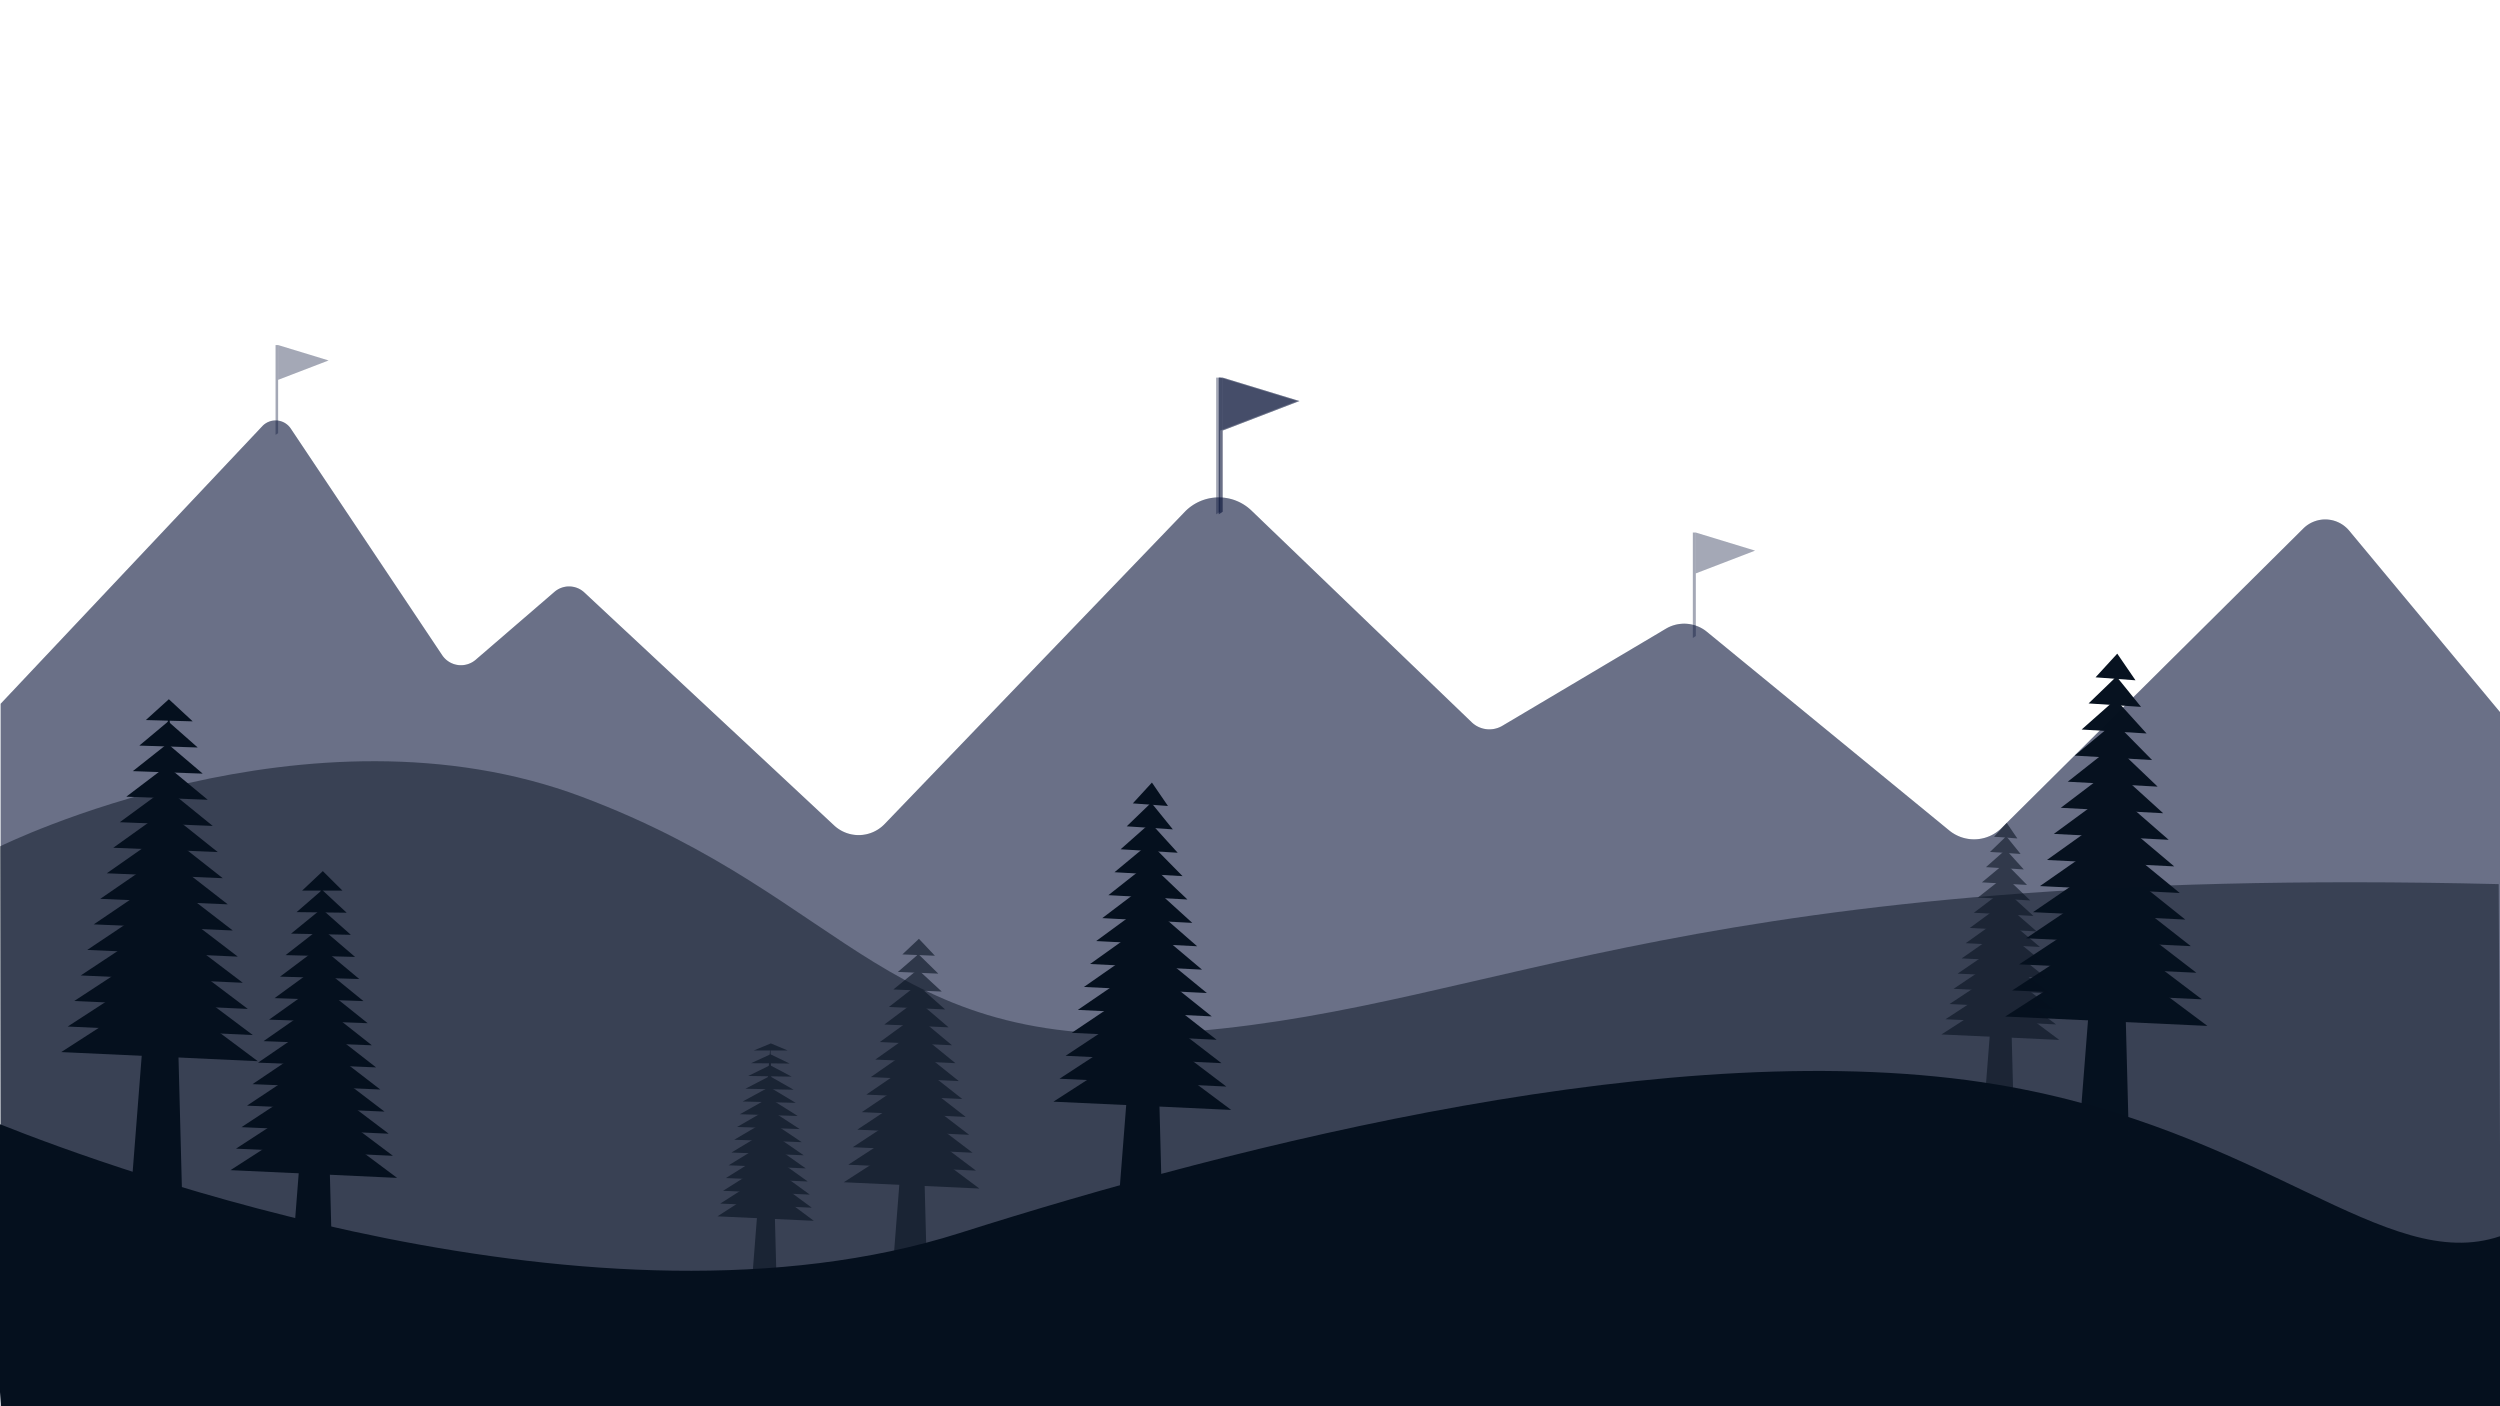 <svg xmlns="http://www.w3.org/2000/svg" viewBox="0 0 1920 1080">
  <title>Artboard 1</title>
  <g>
    <path d="M.5,540.5l201-213.24a14,14,0,0,1,21.76,1.82L339.59,503.18a17.36,17.36,0,0,0,25.77,3.5l60.46-52.12a17.18,17.18,0,0,1,22.94.45L640.59,633.93a27.65,27.65,0,0,0,38.79-1.06L909.88,393.13a36.25,36.25,0,0,1,51.25-1l169.1,162.54a19.62,19.62,0,0,0,23.61,2.73l125.59-74.55a27.49,27.49,0,0,1,31.46,2.38L1497,637.79a30.07,30.07,0,0,0,40.25-1.91l231.71-230a23.9,23.9,0,0,1,35.21,1.68L1920.5,547.5v533H.5Z" style="fill: #031035;opacity: 0.36"/>
    <path d="M.5,540.5l201-213.24a14,14,0,0,1,21.76,1.82L339.59,503.18a17.36,17.36,0,0,0,25.77,3.5l60.46-52.12a17.18,17.18,0,0,1,22.94.45L640.59,633.93a27.65,27.65,0,0,0,38.79-1.06L909.88,393.13a36.25,36.25,0,0,1,51.25-1l169.1,162.54a19.62,19.62,0,0,0,23.61,2.73l125.59-74.55a27.49,27.49,0,0,1,31.46,2.38L1497,637.79a30.07,30.07,0,0,0,40.25-1.91l231.71-230a23.9,23.9,0,0,1,35.21,1.68L1920.5,547.5v533H.5Z" style="fill: #031035;opacity: 0.36"/>
    <g>
      <polygon points="934 395 934 290 937 290 937 393 934 395" style="fill: #031035;opacity: 0.36"/>
      <polygon points="937 290 996 308 937 330.67 937 290" style="fill: #031035;opacity: 0.36"/>
    </g>
    <g>
      <polygon points="936 395 936 290 939 290 939 393 936 395" style="fill: #031035;opacity: 0.36"/>
      <polygon points="939 290 998 308 939 330.67 939 290" style="fill: #031035;opacity: 0.36"/>
    </g>
    <g>
      <polygon points="936 395 936 290 939 290 939 393 936 395" style="fill: #031035;opacity: 0.36"/>
      <polygon points="939 290 998 308 939 330.67 939 290" style="fill: #031035;opacity: 0.36"/>
    </g>
    <g>
      <polygon points="211.63 334 211.63 265 213.6 265 213.6 332.69 211.63 334" style="fill: #031035;opacity: 0.36"/>
      <polygon points="213.6 265 252.37 276.83 213.6 291.72 213.6 265" style="fill: #031035;opacity: 0.36"/>
    </g>
    <g>
      <polygon points="1300.09 490 1300.09 409 1302.4 409 1302.4 488.46 1300.09 490" style="fill: #031035;opacity: 0.36"/>
      <polygon points="1302.4 409 1347.91 422.89 1302.4 440.37 1302.4 409" style="fill: #031035;opacity: 0.36"/>
    </g>
  </g>
  <path d="M0,650s237-117,447-38S679,812,917,792s384-128,1002-113l2,402H1Z" style="fill: #05101e;opacity: 0.48"/>
  <g>
    <path d="M1920,949.43V1080H.92L0,1069.16V863.41C85.71,897.62,459.77,1035,737,947c212.54-67.47,552-155,797-114C1738.89,867.29,1831.88,979.2,1920,949.43Z" style="fill: #05101e"/>
    <g>
      <polygon points="100 924 130 540 140 924 100 924" style="fill: #05101e"/>
      <g>
        <polygon points="47 808 198 815 123 759 47 808" style="fill: #05101e"/>
        <polygon points="52 788.38 194.15 794.92 123.51 741.92 52 788.38" style="fill: #05101e"/>
        <polygon points="57 768.77 190.31 774.85 124.03 724.85 57 768.77" style="fill: #05101e"/>
        <polygon points="62 749.15 186.46 754.77 124.54 707.77 62 749.15" style="fill: #05101e"/>
        <polygon points="67 729.54 182.62 734.69 125.05 690.69 67 729.54" style="fill: #05101e"/>
        <polygon points="72 709.92 178.77 714.62 125.57 673.62 72 709.92" style="fill: #05101e"/>
        <polygon points="77 690.31 174.92 694.54 126.08 656.54 77 690.31" style="fill: #05101e"/>
        <polygon points="82 670.69 171.08 674.46 126.59 639.46 82 670.69" style="fill: #05101e"/>
        <polygon points="87 651.08 167.23 654.38 127.11 622.38 87 651.08" style="fill: #05101e"/>
        <polygon points="92 631.46 163.38 634.31 127.62 605.31 92 631.46" style="fill: #05101e"/>
        <polygon points="97 611.85 159.54 614.23 128.13 588.23 97 611.85" style="fill: #05101e"/>
        <polygon points="102 592.23 155.69 594.15 128.65 571.15 102 592.23" style="fill: #05101e"/>
        <polygon points="107 572.62 151.85 574.08 129.16 554.08 107 572.62" style="fill: #05101e"/>
        <polygon points="112 553 148 554 129.68 537 112 553" style="fill: #05101e"/>
      </g>
    </g>
    <g>
      <polygon points="221.92 997 247.35 671.54 255.82 997 221.92 997" style="fill: #05101e"/>
      <g>
        <polygon points="177 898.68 304.98 904.62 241.41 857.15 177 898.68" style="fill: #05101e"/>
        <polygon points="181.23 882.17 301.75 887.65 241.91 842.68 181.23 882.17" style="fill: #05101e"/>
        <polygon points="185.46 865.66 298.52 870.68 242.41 828.21 185.46 865.66" style="fill: #05101e"/>
        <polygon points="189.69 849.14 295.29 853.71 242.91 813.74 189.69 849.14" style="fill: #05101e"/>
        <polygon points="193.92 832.63 292.06 836.74 243.41 799.26 193.92 832.63" style="fill: #05101e"/>
        <polygon points="198.15 816.11 288.83 819.76 243.91 784.79 198.15 816.11" style="fill: #05101e"/>
        <polygon points="202.38 799.6 285.6 802.79 244.42 770.31 202.38 799.6" style="fill: #05101e"/>
        <polygon points="206.62 783.09 282.38 785.82 244.92 755.84 206.62 783.09" style="fill: #05101e"/>
        <polygon points="210.85 766.57 279.15 768.85 245.42 741.37 210.85 766.57" style="fill: #05101e"/>
        <polygon points="215.08 750.06 275.92 751.88 245.92 726.89 215.08 750.06" style="fill: #05101e"/>
        <polygon points="219.31 733.54 272.69 734.91 246.42 712.42 219.31 733.54" style="fill: #05101e"/>
        <polygon points="223.54 717.03 269.46 717.94 246.92 697.95 223.54 717.03" style="fill: #05101e"/>
        <polygon points="227.77 700.51 266.23 700.97 247.42 683.47 227.77 700.51" style="fill: #05101e"/>
        <polygon points="232 684 263 684 247.92 669 232 684" style="fill: #05101e"/>
      </g>
    </g>
    <g>
      <polygon points="856.93 951 884.07 603.71 893.11 951 856.93 951" style="fill: #05101e"/>
      <g>
        <polygon points="809 846.09 945.56 852.42 877.73 801.77 809 846.09" style="fill: #05101e"/>
        <polygon points="813.69 828.47 941.83 834.47 878.27 786.33 813.69 828.47" style="fill: #05101e"/>
        <polygon points="818.38 810.85 938.09 816.51 878.8 770.89 818.38 810.85" style="fill: #05101e"/>
        <polygon points="823.08 793.22 934.36 798.55 879.34 755.44 823.08 793.22" style="fill: #05101e"/>
        <polygon points="827.77 775.6 930.62 780.6 879.87 740 827.77 775.6" style="fill: #05101e"/>
        <polygon points="832.46 757.98 926.88 762.64 880.4 724.55 832.46 757.98" style="fill: #05101e"/>
        <polygon points="837.15 740.36 923.15 744.69 880.94 709.11 837.15 740.36" style="fill: #05101e"/>
        <polygon points="841.85 722.73 919.41 726.73 881.47 693.66 841.85 722.73" style="fill: #05101e"/>
        <polygon points="846.54 705.11 915.68 708.78 882.01 678.22 846.54 705.11" style="fill: #05101e"/>
        <polygon points="851.23 687.49 911.94 690.82 882.54 662.78 851.23 687.49" style="fill: #05101e"/>
        <polygon points="855.92 669.87 908.21 672.87 883.07 647.33 855.92 669.87" style="fill: #05101e"/>
        <polygon points="860.62 652.25 904.47 654.91 883.61 631.89 860.62 652.25" style="fill: #05101e"/>
        <polygon points="865.31 634.62 900.74 636.96 884.14 616.44 865.31 634.62" style="fill: #05101e"/>
        <polygon points="870 617 897 619 884.68 601 870 617" style="fill: #05101e"/>
      </g>
    </g>
    <g style="opacity: 0.57">
      <polygon points="1522.77 864 1540.76 633.8 1546.75 864 1522.77 864" style="fill: #05101e"/>
      <g>
        <polygon points="1491 794.46 1581.52 798.66 1536.56 765.09 1491 794.46" style="fill: #05101e"/>
        <polygon points="1494.11 782.78 1579.05 786.75 1536.91 754.85 1494.11 782.78" style="fill: #05101e"/>
        <polygon points="1497.22 771.1 1576.57 774.85 1537.27 744.61 1497.22 771.1" style="fill: #05101e"/>
        <polygon points="1500.33 759.42 1574.09 762.95 1537.62 734.37 1500.33 759.42" style="fill: #05101e"/>
        <polygon points="1503.44 747.74 1571.62 751.05 1537.98 724.14 1503.44 747.74" style="fill: #05101e"/>
        <polygon points="1506.55 736.05 1569.14 739.15 1538.33 713.9 1506.55 736.05" style="fill: #05101e"/>
        <polygon points="1509.66 724.37 1566.66 727.25 1538.68 703.66 1509.66 724.37" style="fill: #05101e"/>
        <polygon points="1512.77 712.69 1564.19 715.34 1539.04 693.42 1512.77 712.69" style="fill: #05101e"/>
        <polygon points="1515.88 701.01 1561.71 703.44 1539.39 683.19 1515.88 701.01" style="fill: #05101e"/>
        <polygon points="1518.99 689.33 1559.24 691.54 1539.75 672.95 1518.99 689.33" style="fill: #05101e"/>
        <polygon points="1522.1 677.65 1556.76 679.64 1540.1 662.71 1522.1 677.65" style="fill: #05101e"/>
        <polygon points="1525.21 665.97 1554.28 667.74 1540.45 652.48 1525.21 665.97" style="fill: #05101e"/>
        <polygon points="1528.32 654.29 1551.81 655.83 1540.81 642.24 1528.32 654.29" style="fill: #05101e"/>
        <polygon points="1531.43 642.61 1549.33 643.93 1541.16 632 1531.43 642.61" style="fill: #05101e"/>
      </g>
    </g>
    <g style="opacity: 0.99">
      <polygon points="1594.51 900 1625.36 505.08 1635.64 900 1594.51 900" style="fill: #05101e"/>
      <g>
        <polygon points="1540 780.7 1695.29 787.9 1618.16 730.31 1540 780.7" style="fill: #05101e"/>
        <polygon points="1545.34 760.66 1691.04 767.48 1618.77 712.75 1545.34 760.66" style="fill: #05101e"/>
        <polygon points="1550.67 740.63 1686.8 747.07 1619.38 695.18 1550.67 740.63" style="fill: #05101e"/>
        <polygon points="1556.01 720.59 1682.55 726.65 1619.98 677.62 1556.01 720.59" style="fill: #05101e"/>
        <polygon points="1561.34 700.55 1678.3 706.23 1620.59 660.06 1561.34 700.55" style="fill: #05101e"/>
        <polygon points="1566.68 680.51 1674.05 685.81 1621.2 642.5 1566.68 680.51" style="fill: #05101e"/>
        <polygon points="1572.02 660.47 1669.8 665.39 1621.8 624.94 1572.02 660.47" style="fill: #05101e"/>
        <polygon points="1577.35 640.43 1665.56 644.98 1622.41 607.37 1577.35 640.43" style="fill: #05101e"/>
        <polygon points="1582.69 620.39 1661.31 624.56 1623.02 589.81 1582.69 620.39" style="fill: #05101e"/>
        <polygon points="1588.02 600.35 1657.06 604.14 1623.63 572.25 1588.02 600.35" style="fill: #05101e"/>
        <polygon points="1593.36 580.31 1652.81 583.72 1624.23 554.69 1593.36 580.31" style="fill: #05101e"/>
        <polygon points="1598.69 560.27 1648.56 563.3 1624.84 537.13 1598.69 560.27" style="fill: #05101e"/>
        <polygon points="1604.03 540.23 1644.32 542.89 1625.45 519.56 1604.03 540.23" style="fill: #05101e"/>
        <polygon points="1609.37 520.19 1640.07 522.47 1626.05 502 1609.37 520.19" style="fill: #05101e"/>
      </g>
    </g>
    <g style="opacity: 0.59">
      <polygon points="576.97 991 591.67 802.82 596.58 991 576.97 991" style="fill: #05101e"/>
      <g>
        <polygon points="551 934.15 625 937.58 588.25 910.14 551 934.15" style="fill: #05101e"/>
        <polygon points="553.15 924.35 623.45 927.52 588.53 901.77 553.15 924.35" style="fill: #05101e"/>
        <polygon points="555.3 914.55 621.91 917.45 588.82 893.4 555.3 914.55" style="fill: #05101e"/>
        <polygon points="557.45 904.75 620.36 907.39 589.11 885.03 557.45 904.75" style="fill: #05101e"/>
        <polygon points="559.6 894.95 618.82 897.32 589.4 876.66 559.6 894.95" style="fill: #05101e"/>
        <polygon points="561.74 885.15 617.27 887.26 589.69 868.29 561.74 885.15" style="fill: #05101e"/>
        <polygon points="563.89 875.34 615.73 877.19 589.98 859.93 563.89 875.34" style="fill: #05101e"/>
        <polygon points="566.04 865.54 614.18 867.13 590.27 851.56 566.04 865.54" style="fill: #05101e"/>
        <polygon points="568.19 855.74 612.63 857.06 590.56 843.19 568.19 855.74" style="fill: #05101e"/>
        <polygon points="570.34 845.94 611.09 847 590.85 834.82 570.34 845.94" style="fill: #05101e"/>
        <polygon points="572.49 836.14 609.54 836.93 591.14 826.45 572.49 836.14" style="fill: #05101e"/>
        <polygon points="574.64 826.34 608 826.87 591.43 818.08 574.64 826.34" style="fill: #05101e"/>
        <polygon points="576.78 816.54 606.45 816.8 591.72 809.71 576.78 816.54" style="fill: #05101e"/>
        <polygon points="578.93 806.74 604.91 806.74 592.01 801.34 578.93 806.74" style="fill: #05101e"/>
      </g>
    </g>
    <g style="opacity: 0.59">
      <polygon points="684.57 988 705.26 723.07 712.16 988 684.57 988" style="fill: #05101e"/>
      <g>
        <polygon points="648 907.97 752.18 912.8 700.43 874.16 648 907.97" style="fill: #05101e"/>
        <polygon points="651.46 894.51 749.55 899.04 700.84 862.38 651.46 894.51" style="fill: #05101e"/>
        <polygon points="654.92 881.05 746.92 885.29 701.25 850.6 654.92 881.05" style="fill: #05101e"/>
        <polygon points="658.38 867.59 744.29 871.54 701.66 838.82 658.38 867.59" style="fill: #05101e"/>
        <polygon points="661.85 854.13 741.66 857.78 702.06 827.04 661.85 854.13" style="fill: #05101e"/>
        <polygon points="665.31 840.67 739.03 844.03 702.47 815.25 665.31 840.67" style="fill: #05101e"/>
        <polygon points="668.77 827.21 736.4 830.28 702.88 803.47 668.77 827.21" style="fill: #05101e"/>
        <polygon points="672.23 813.75 733.77 816.52 703.29 791.69 672.23 813.75" style="fill: #05101e"/>
        <polygon points="675.69 800.3 731.14 802.77 703.69 779.91 675.69 800.3" style="fill: #05101e"/>
        <polygon points="679.15 786.84 728.52 789.01 704.1 768.13 679.15 786.84" style="fill: #05101e"/>
        <polygon points="682.62 773.38 725.89 775.26 704.51 756.35 682.62 773.38" style="fill: #05101e"/>
        <polygon points="686.08 759.92 723.26 761.51 704.91 744.56 686.08 759.92" style="fill: #05101e"/>
        <polygon points="689.54 746.46 720.63 747.75 705.32 732.78 689.54 746.46" style="fill: #05101e"/>
        <polygon points="693 733 718 734 705.73 721 693 733" style="fill: #05101e"/>
      </g>
    </g>
  </g>
</svg>
